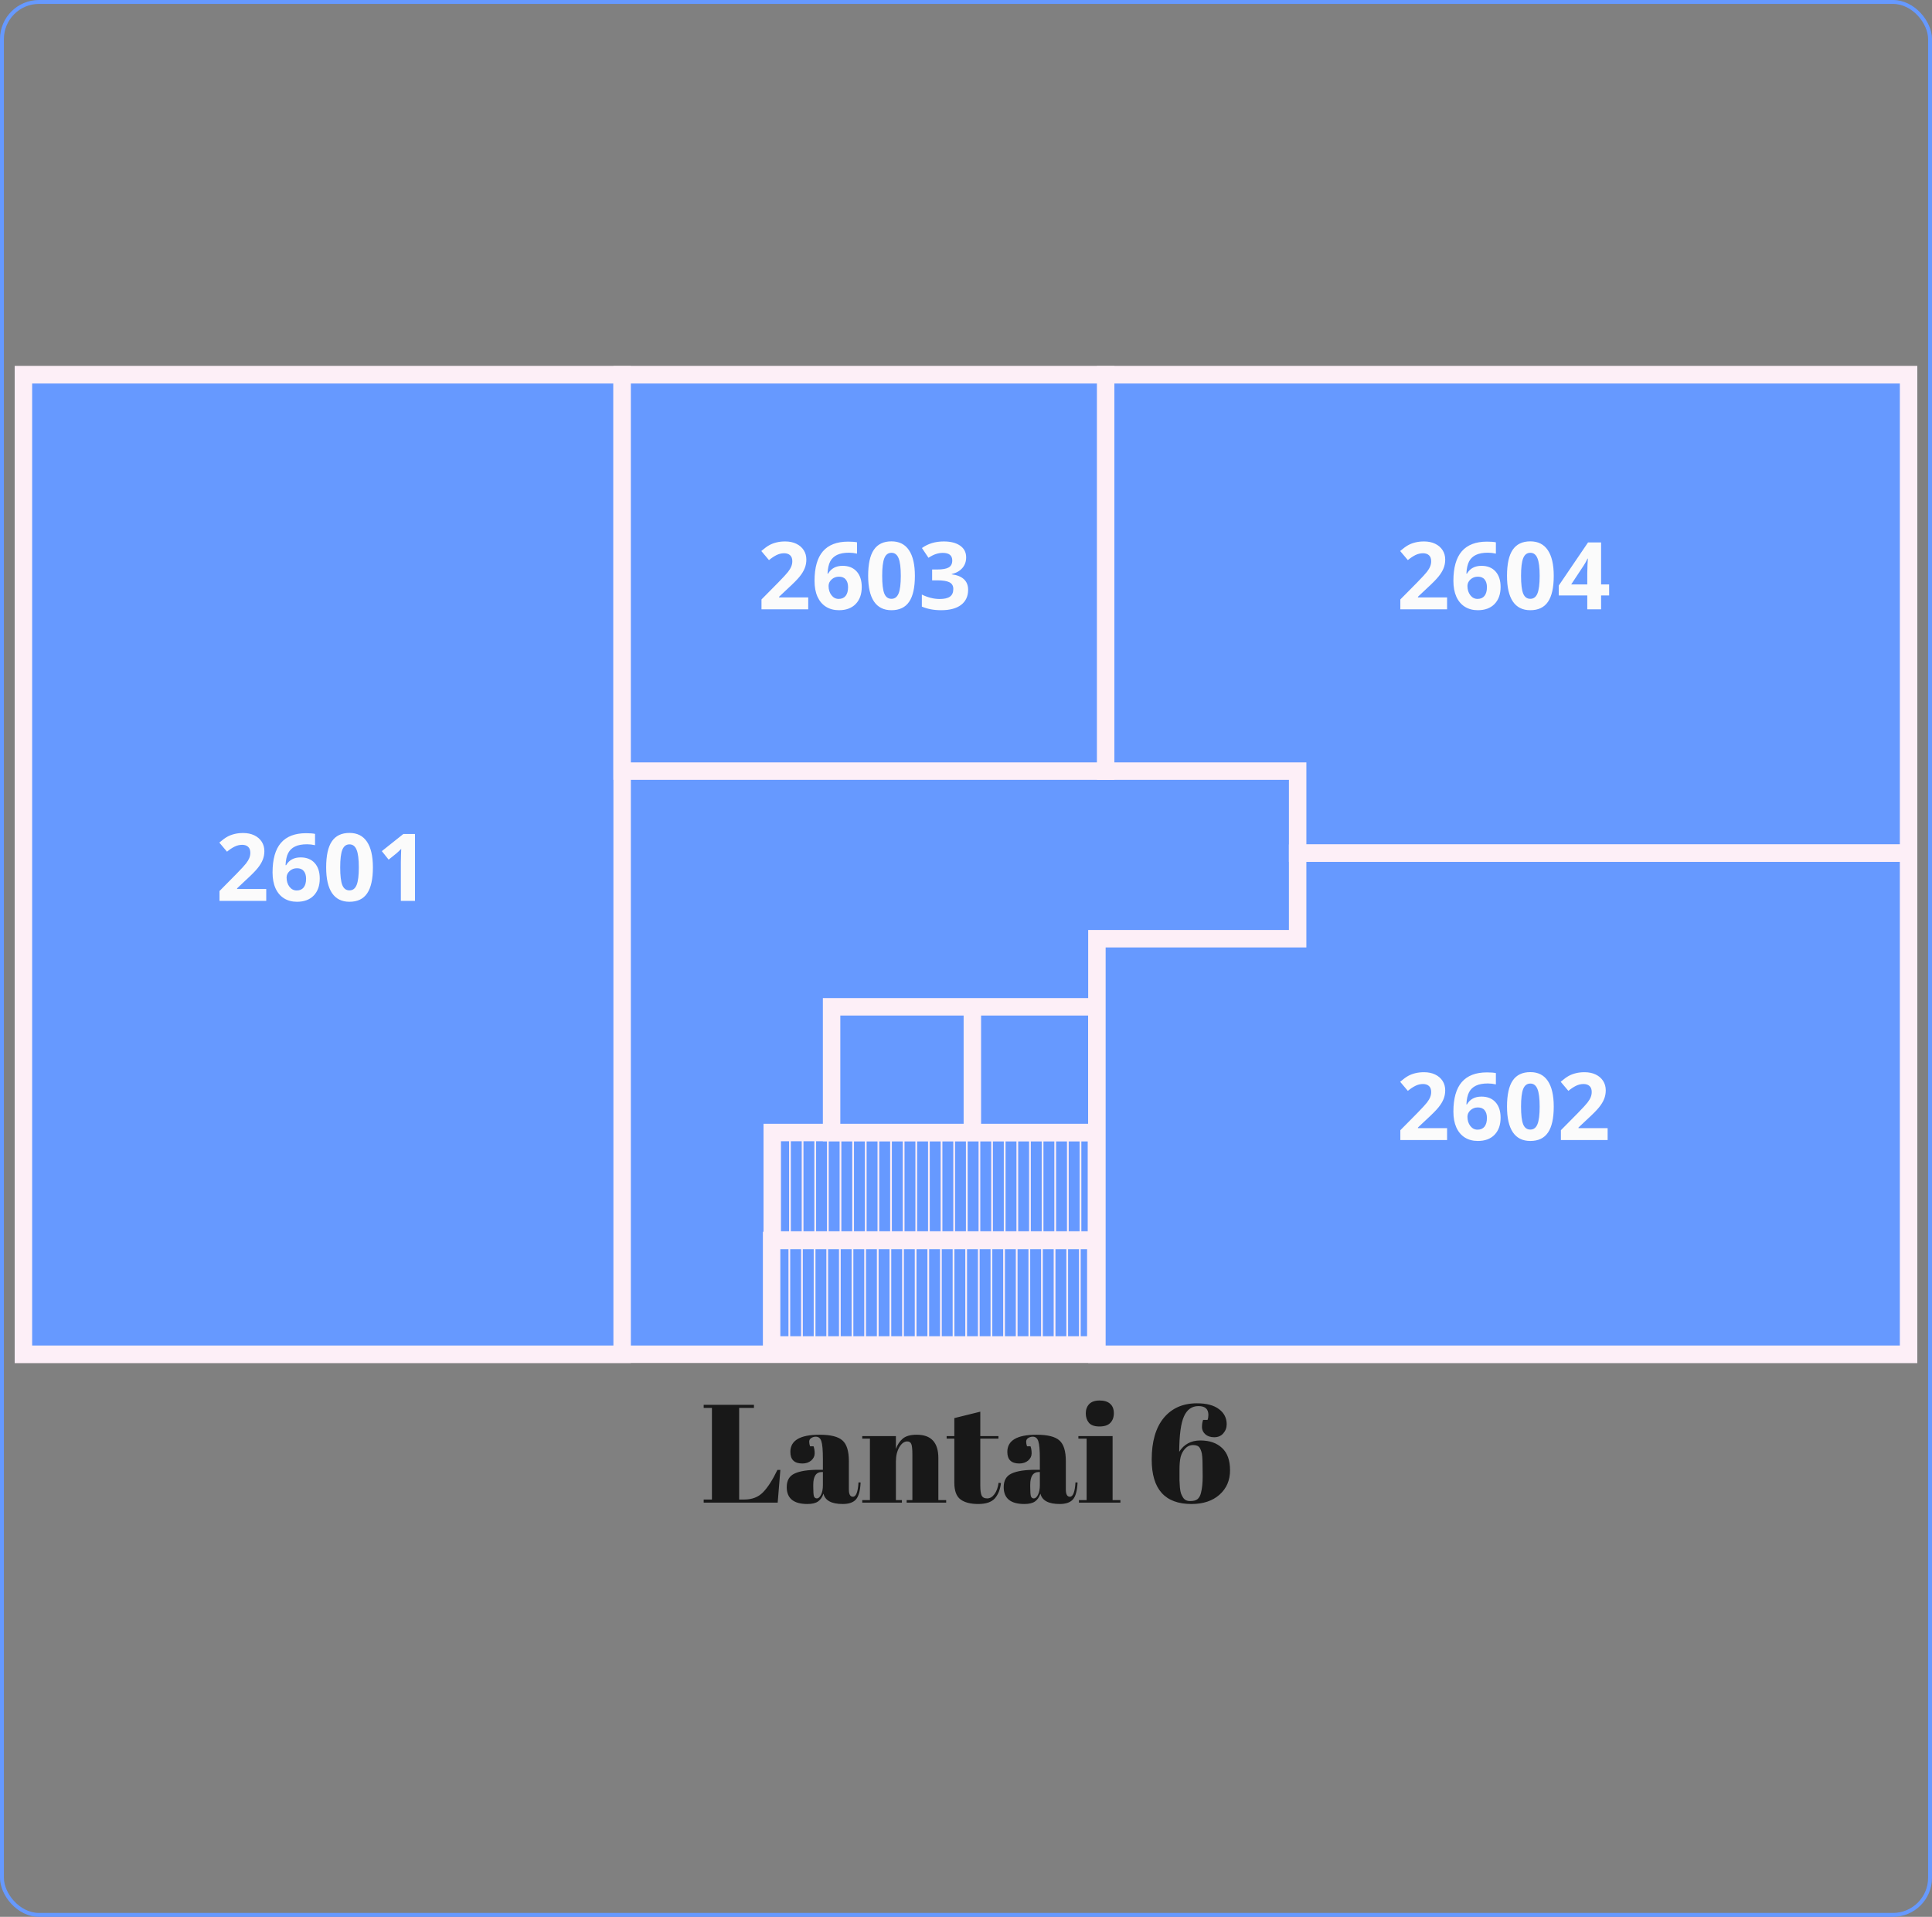 <svg width="495" height="491" viewBox="0 0 495 491" fill="none" xmlns="http://www.w3.org/2000/svg">
<rect x="0" y="0" width="495" height="491" fill="#808080" stroke="none"/>
<rect x="0.5" y="0.5" width="494" height="490" rx="9.5" stroke="#6699FF"/>
<rect x="6" y="96" width="483" height="250.892" fill="#6699FF" stroke="#FDEFF7" stroke-width="4.472"/>
<path fill-rule="evenodd" clip-rule="evenodd" d="M195.461 315.526H197.697H280.758H282.994V317.762V344.511V346.747H280.758H197.697H195.461V344.511V317.762V315.526ZM199.933 319.998V342.275H202.011V319.998H199.933ZM208.484 342.275H205.695V319.998H208.484V342.275ZM205.248 319.998V342.275H202.459V319.998H205.248ZM212.168 342.275H214.956V319.998H212.168V342.275ZM211.721 342.275V319.998H208.932V342.275H211.721ZM221.428 342.275H218.639V319.998H221.428V342.275ZM218.192 319.998V342.275H215.403V319.998H218.192ZM225.113 342.275H227.901V319.998H225.113V342.275ZM224.666 342.275V319.998H221.875V342.275H224.666ZM234.373 342.275H231.584V319.998H234.373V342.275ZM231.137 319.998V342.275H228.348V319.998H231.137ZM238.057 342.275H240.844V319.998H238.057V342.275ZM237.61 342.275V319.998H234.82V342.275H237.61ZM247.318 342.275H244.529V319.998H247.318V342.275ZM244.081 319.998V342.275H241.291V319.998H244.081ZM251.002 342.275H253.79V319.998H251.002V342.275ZM250.554 342.275V319.998H247.765V342.275H250.554ZM260.263 342.275H257.473V319.998H260.263V342.275ZM257.025 319.998V342.275H254.237V319.998H257.025ZM263.947 342.275H266.734V319.998H263.947V342.275ZM263.499 342.275V319.998H260.71V342.275H263.499ZM273.208 342.275H270.417V319.998H273.208V342.275ZM269.97 319.998V342.275H267.181V319.998H269.97ZM276.89 342.275H278.522V319.998H276.89V342.275ZM276.443 342.275V319.998H273.655V342.275H276.443Z" fill="#FDEFF7"/>
<path fill-rule="evenodd" clip-rule="evenodd" d="M195.623 287.86H197.859H280.92H283.156V290.096V317.627V319.863H280.92H197.859H195.623V317.627V290.096V287.86ZM200.095 292.332V315.391H202.173V292.332H200.095ZM208.646 315.391H205.857V292.332H208.646V315.391ZM205.41 292.332V315.391H202.621V292.332H205.41ZM212.33 315.391H215.118V292.332H212.33V315.391ZM211.883 315.391V292.332H209.094V315.391H211.883ZM221.59 315.391H218.801V292.332H221.59V315.391ZM218.354 292.332V315.391H215.566V292.332H218.354ZM225.275 315.391H228.063V292.332H225.275V315.391ZM224.828 315.391V292.332H222.038V315.391H224.828ZM234.535 315.391H231.746V292.332H234.535V315.391ZM231.299 292.332V315.391H228.51V292.332H231.299ZM238.219 315.391H241.006V292.332H238.219V315.391ZM237.772 315.391V292.332H234.982V315.391H237.772ZM247.48 315.391H244.691V292.332H247.48V315.391ZM244.244 292.332V315.391H241.453V292.332H244.244ZM251.164 315.391H253.952V292.332H251.164V315.391ZM250.717 315.391V292.332H247.927V315.391H250.717ZM260.425 315.391H257.635V292.332H260.425V315.391ZM257.188 292.332V315.391H254.399V292.332H257.188ZM264.109 315.391H266.896V292.332H264.109V315.391ZM263.661 315.391V292.332H260.872V315.391H263.661ZM273.37 315.391H270.58V292.332H273.37V315.391ZM270.132 292.332V315.391H267.343V292.332H270.132ZM277.053 315.391H278.684V292.332H277.053V315.391ZM276.605 315.391V292.332H273.817V315.391H276.605Z" fill="#FDEFF7"/>
<rect x="213.064" y="257.895" width="67.978" height="32.2" fill="#6699FF" stroke="#FDEFF7" stroke-width="4.472"/>
<line x1="249.129" y1="258.79" x2="249.129" y2="291.885" stroke="#FDEFF7" stroke-width="4.472"/>
<rect x="6" y="96" width="153.397" height="250.892" fill="#6699FF" stroke="#FDEFF7" stroke-width="4.472"/>
<path fill-rule="evenodd" clip-rule="evenodd" d="M489.002 96H283.279V197.519H332.473V218.538H489V197.519H489.002V96Z" fill="#6699FF"/>
<path d="M283.279 96V93.764H281.043V96H283.279ZM489.002 96H491.238V93.764H489.002V96ZM283.279 197.519H281.043V199.756H283.279V197.519ZM332.473 197.519H334.709V195.283H332.473V197.519ZM332.473 218.538H330.236V220.775H332.473V218.538ZM489 218.538V220.775H491.236V218.538H489ZM489 197.519V195.283H486.764V197.519H489ZM489.002 197.519V199.756H491.238V197.519H489.002ZM283.279 98.236H489.002V93.764H283.279V98.236ZM285.515 197.519V96H281.043V197.519H285.515ZM332.473 195.283H283.279V199.756H332.473V195.283ZM334.709 218.538V197.519H330.236V218.538H334.709ZM489 216.302H332.473V220.775H489V216.302ZM486.764 197.519V218.538H491.236V197.519H486.764ZM489.002 195.283H489V199.756H489.002V195.283ZM486.765 96V197.519H491.238V96H486.765Z" fill="#FDEFF7"/>
<rect x="159.396" y="96" width="123.881" height="101.519" fill="#6699FF" stroke="#FDEFF7" stroke-width="4.472"/>
<path fill-rule="evenodd" clip-rule="evenodd" d="M488.999 346.891H281.041V240.452H332.471V218.538H488.998V240.452H488.999V346.891Z" fill="#6699FF"/>
<path d="M281.041 346.891V349.127H278.805V346.891H281.041ZM488.999 346.891H491.235V349.127H488.999V346.891ZM281.041 240.452H278.805V238.216H281.041V240.452ZM332.471 240.452H334.707V242.688H332.471V240.452ZM332.471 218.538H330.234V216.302H332.471V218.538ZM488.998 218.538V216.302H491.234V218.538H488.998ZM488.998 240.452V242.688H486.762V240.452H488.998ZM488.999 240.452V238.216H491.235V240.452H488.999ZM281.041 344.655H488.999V349.127H281.041V344.655ZM283.277 240.452V346.891H278.805V240.452H283.277ZM332.471 242.688H281.041V238.216H332.471V242.688ZM334.707 218.538V240.452H330.234V218.538H334.707ZM488.998 220.774H332.471V216.302H488.998V220.774ZM486.762 240.452V218.538H491.234V240.452H486.762ZM488.999 242.688H488.998V238.216H488.999V242.688ZM486.763 346.891V240.452H491.235V346.891H486.763Z" fill="#FDEFF7"/>
<path d="M68.214 230.756H56.238V228.236L60.538 223.889C61.812 222.584 62.644 221.682 63.035 221.182C63.425 220.674 63.706 220.205 63.878 219.775C64.05 219.346 64.136 218.9 64.136 218.439C64.136 217.752 63.945 217.24 63.562 216.904C63.187 216.568 62.683 216.4 62.05 216.4C61.386 216.4 60.742 216.553 60.117 216.857C59.492 217.162 58.839 217.596 58.16 218.158L56.191 215.826C57.035 215.107 57.734 214.6 58.288 214.303C58.843 214.006 59.449 213.779 60.105 213.623C60.761 213.459 61.495 213.377 62.308 213.377C63.378 213.377 64.324 213.572 65.144 213.963C65.964 214.354 66.601 214.9 67.054 215.604C67.507 216.307 67.734 217.111 67.734 218.018C67.734 218.807 67.593 219.549 67.312 220.244C67.038 220.932 66.609 221.639 66.023 222.365C65.445 223.092 64.421 224.127 62.953 225.471L60.749 227.545V227.709H68.214V230.756ZM69.831 223.479C69.831 220.088 70.546 217.564 71.976 215.908C73.413 214.252 75.562 213.424 78.421 213.424C79.398 213.424 80.163 213.482 80.718 213.6V216.494C80.023 216.338 79.335 216.26 78.656 216.26C77.413 216.26 76.398 216.447 75.609 216.822C74.828 217.197 74.242 217.752 73.851 218.486C73.46 219.221 73.23 220.264 73.159 221.615H73.312C74.085 220.287 75.324 219.623 77.027 219.623C78.558 219.623 79.757 220.104 80.624 221.064C81.492 222.025 81.925 223.354 81.925 225.049C81.925 226.877 81.409 228.326 80.378 229.397C79.347 230.459 77.917 230.99 76.089 230.99C74.824 230.99 73.718 230.697 72.773 230.111C71.835 229.525 71.109 228.67 70.593 227.545C70.085 226.42 69.831 225.064 69.831 223.479ZM76.019 228.096C76.792 228.096 77.386 227.838 77.8 227.322C78.214 226.799 78.421 226.057 78.421 225.096C78.421 224.26 78.226 223.604 77.835 223.127C77.453 222.643 76.871 222.4 76.089 222.4C75.355 222.4 74.726 222.639 74.203 223.115C73.687 223.592 73.429 224.147 73.429 224.779C73.429 225.709 73.671 226.494 74.156 227.135C74.648 227.775 75.269 228.096 76.019 228.096ZM95.542 222.189C95.542 225.182 95.05 227.397 94.066 228.834C93.089 230.272 91.581 230.99 89.542 230.99C87.566 230.99 86.074 230.248 85.066 228.764C84.066 227.279 83.566 225.088 83.566 222.189C83.566 219.166 84.054 216.939 85.031 215.51C86.007 214.072 87.511 213.354 89.542 213.354C91.519 213.354 93.011 214.104 94.019 215.604C95.034 217.104 95.542 219.299 95.542 222.189ZM87.163 222.189C87.163 224.291 87.343 225.799 87.703 226.713C88.07 227.619 88.683 228.072 89.542 228.072C90.386 228.072 90.996 227.611 91.371 226.689C91.746 225.768 91.933 224.268 91.933 222.189C91.933 220.088 91.742 218.58 91.359 217.666C90.984 216.744 90.378 216.283 89.542 216.283C88.691 216.283 88.081 216.744 87.714 217.666C87.347 218.58 87.163 220.088 87.163 222.189ZM106.324 230.756H102.703V220.842L102.738 219.213L102.796 217.432C102.195 218.033 101.777 218.428 101.542 218.615L99.574 220.197L97.828 218.018L103.347 213.623H106.324V230.756Z" fill="#FBFBFB"/>
<path d="M207.076 156.071H195.1V153.551L199.401 149.203C200.674 147.899 201.506 146.996 201.897 146.496C202.287 145.989 202.568 145.52 202.74 145.09C202.912 144.661 202.998 144.215 202.998 143.754C202.998 143.067 202.807 142.555 202.424 142.219C202.049 141.883 201.545 141.715 200.912 141.715C200.248 141.715 199.604 141.868 198.979 142.172C198.354 142.477 197.701 142.911 197.022 143.473L195.053 141.141C195.897 140.422 196.596 139.914 197.151 139.618C197.705 139.321 198.311 139.094 198.967 138.938C199.623 138.774 200.358 138.692 201.17 138.692C202.24 138.692 203.186 138.887 204.006 139.278C204.826 139.668 205.463 140.215 205.916 140.918C206.369 141.621 206.596 142.426 206.596 143.332C206.596 144.121 206.455 144.864 206.174 145.559C205.901 146.246 205.471 146.953 204.885 147.68C204.307 148.407 203.283 149.442 201.815 150.786L199.611 152.86V153.024H207.076V156.071ZM208.693 148.793C208.693 145.403 209.408 142.879 210.838 141.223C212.276 139.567 214.424 138.739 217.283 138.739C218.26 138.739 219.026 138.797 219.58 138.914V141.809C218.885 141.653 218.197 141.575 217.518 141.575C216.276 141.575 215.26 141.762 214.471 142.137C213.69 142.512 213.104 143.067 212.713 143.801C212.322 144.536 212.092 145.578 212.022 146.93H212.174C212.947 145.602 214.186 144.938 215.889 144.938C217.42 144.938 218.619 145.418 219.486 146.379C220.354 147.34 220.787 148.668 220.787 150.364C220.787 152.192 220.272 153.641 219.24 154.711C218.209 155.774 216.779 156.305 214.951 156.305C213.686 156.305 212.58 156.012 211.635 155.426C210.697 154.84 209.971 153.985 209.455 152.86C208.947 151.735 208.693 150.379 208.693 148.793ZM214.881 153.411C215.654 153.411 216.248 153.153 216.662 152.637C217.076 152.114 217.283 151.371 217.283 150.411C217.283 149.575 217.088 148.918 216.697 148.442C216.315 147.957 215.733 147.715 214.951 147.715C214.217 147.715 213.588 147.953 213.065 148.43C212.549 148.907 212.291 149.461 212.291 150.094C212.291 151.024 212.533 151.809 213.018 152.45C213.51 153.09 214.131 153.411 214.881 153.411ZM234.404 147.504C234.404 150.496 233.912 152.711 232.928 154.149C231.951 155.586 230.443 156.305 228.404 156.305C226.428 156.305 224.936 155.563 223.928 154.078C222.928 152.594 222.428 150.403 222.428 147.504C222.428 144.481 222.916 142.254 223.893 140.825C224.869 139.387 226.373 138.668 228.404 138.668C230.381 138.668 231.873 139.418 232.881 140.918C233.897 142.418 234.404 144.614 234.404 147.504ZM226.026 147.504C226.026 149.606 226.205 151.114 226.565 152.028C226.932 152.934 227.545 153.387 228.404 153.387C229.248 153.387 229.858 152.926 230.233 152.004C230.608 151.082 230.795 149.582 230.795 147.504C230.795 145.403 230.604 143.895 230.221 142.981C229.846 142.059 229.24 141.598 228.404 141.598C227.553 141.598 226.943 142.059 226.576 142.981C226.209 143.895 226.026 145.403 226.026 147.504ZM247.541 142.77C247.541 143.84 247.217 144.75 246.568 145.5C245.92 146.25 245.01 146.766 243.838 147.047V147.118C245.221 147.289 246.268 147.711 246.979 148.383C247.69 149.047 248.045 149.946 248.045 151.078C248.045 152.727 247.447 154.012 246.252 154.934C245.057 155.848 243.35 156.305 241.131 156.305C239.272 156.305 237.623 155.996 236.186 155.379V152.297C236.85 152.633 237.58 152.907 238.377 153.118C239.174 153.328 239.963 153.434 240.744 153.434C241.94 153.434 242.822 153.231 243.393 152.825C243.963 152.418 244.248 151.766 244.248 150.868C244.248 150.063 243.92 149.493 243.264 149.157C242.608 148.821 241.561 148.653 240.123 148.653H238.822V145.875H240.147C241.475 145.875 242.443 145.703 243.053 145.36C243.67 145.008 243.979 144.411 243.979 143.567C243.979 142.27 243.166 141.621 241.541 141.621C240.979 141.621 240.404 141.715 239.818 141.903C239.24 142.09 238.596 142.414 237.885 142.875L236.209 140.379C237.772 139.254 239.635 138.692 241.799 138.692C243.572 138.692 244.971 139.051 245.994 139.77C247.026 140.489 247.541 141.489 247.541 142.77Z" fill="#FBFBFB"/>
<path d="M180.292 359.848H193.172V360.635H189.38V384.106H190.668C192.695 384.106 194.305 383.485 195.498 382.245C196.714 381.005 197.943 379.097 199.183 376.521H199.934L199.254 384.893H180.292V384.106H182.403V360.635H180.292V359.848ZM209.798 376.485H210.836V373.73C210.836 371.464 210.705 369.949 210.442 369.186C210.204 368.399 209.727 368.006 209.011 368.006C208.582 368.006 208.188 368.125 207.831 368.363C207.497 368.578 207.33 368.888 207.33 369.294C207.33 369.675 207.401 370.069 207.544 370.474H208.439C208.63 370.975 208.725 371.583 208.725 372.299C208.725 372.991 208.427 373.599 207.831 374.124C207.234 374.624 206.483 374.875 205.577 374.875C203.525 374.875 202.5 373.885 202.5 371.905C202.5 368.972 204.992 367.505 209.977 367.505C212.816 367.505 214.771 367.994 215.845 368.972C216.942 369.926 217.491 371.691 217.491 374.267V381.53C217.491 382.77 217.836 383.39 218.528 383.39C219.339 383.39 219.816 382.162 219.959 379.705L220.496 379.741C220.4 381.84 220.007 383.283 219.315 384.07C218.623 384.857 217.491 385.25 215.916 385.25C213.054 385.25 211.408 384.368 210.979 382.603C210.669 383.509 210.204 384.177 209.584 384.606C208.963 385.036 208.057 385.25 206.865 385.25C203.334 385.25 201.569 383.807 201.569 380.921C201.569 379.228 202.237 378.071 203.573 377.451C204.933 376.807 207.008 376.485 209.798 376.485ZM208.367 380.886C208.367 382.126 208.427 382.925 208.546 383.283C208.689 383.64 208.94 383.819 209.297 383.819C209.679 383.819 210.025 383.521 210.335 382.925C210.669 382.305 210.836 381.458 210.836 380.385V377.057H210.585C209.107 377.057 208.367 378.143 208.367 380.313V380.886ZM220.919 367.862H229.541V371.154C229.923 370.057 230.507 369.174 231.295 368.506C232.082 367.839 233.274 367.505 234.872 367.505C238.569 367.505 240.418 369.496 240.418 373.48V384.249H242.421V384.893H232.296V384.249H233.763V372.621C233.763 371.19 233.668 370.271 233.477 369.866C233.286 369.437 232.94 369.222 232.439 369.222C231.676 369.222 230.996 369.723 230.4 370.725C229.828 371.726 229.541 372.943 229.541 374.374V384.249H231.08V384.893H220.919V384.249H222.887V368.506H220.919V367.862ZM244.508 379.776V368.506H242.541V367.862H244.508V363.247L251.163 361.601V367.862H255.814V368.506H251.163V380.564C251.163 381.685 251.27 382.507 251.485 383.032C251.724 383.557 252.201 383.819 252.916 383.819C253.632 383.819 254.252 383.462 254.777 382.746C255.325 382.03 255.683 381.053 255.85 379.812L256.458 379.884C256.267 381.53 255.743 382.841 254.884 383.819C254.025 384.773 252.606 385.25 250.626 385.25C248.647 385.25 247.132 384.857 246.083 384.07C245.033 383.283 244.508 381.852 244.508 379.776ZM265.387 376.485H266.424V373.73C266.424 371.464 266.293 369.949 266.031 369.186C265.792 368.399 265.315 368.006 264.6 368.006C264.17 368.006 263.777 368.125 263.419 368.363C263.085 368.578 262.918 368.888 262.918 369.294C262.918 369.675 262.99 370.069 263.133 370.474H264.027C264.218 370.975 264.313 371.583 264.313 372.299C264.313 372.991 264.015 373.599 263.419 374.124C262.823 374.624 262.071 374.875 261.165 374.875C259.114 374.875 258.088 373.885 258.088 371.905C258.088 368.972 260.58 367.505 265.566 367.505C268.404 367.505 270.36 367.994 271.433 368.972C272.53 369.926 273.079 371.691 273.079 374.267V381.53C273.079 382.77 273.425 383.39 274.116 383.39C274.927 383.39 275.404 382.162 275.548 379.705L276.084 379.741C275.989 381.84 275.595 383.283 274.904 384.07C274.212 384.857 273.079 385.25 271.505 385.25C268.642 385.25 266.997 384.368 266.567 382.603C266.257 383.509 265.792 384.177 265.172 384.606C264.552 385.036 263.645 385.25 262.453 385.25C258.923 385.25 257.158 383.807 257.158 380.921C257.158 379.228 257.826 378.071 259.161 377.451C260.521 376.807 262.596 376.485 265.387 376.485ZM263.956 380.886C263.956 382.126 264.015 382.925 264.134 383.283C264.278 383.64 264.528 383.819 264.886 383.819C265.267 383.819 265.613 383.521 265.923 382.925C266.257 382.305 266.424 381.458 266.424 380.385V377.057H266.174C264.695 377.057 263.956 378.143 263.956 380.313V380.886ZM281.695 365.394C280.431 365.394 279.525 365.072 278.976 364.428C278.451 363.784 278.189 362.985 278.189 362.031C278.189 361.077 278.475 360.289 279.048 359.669C279.644 359.049 280.538 358.739 281.731 358.739C282.924 358.739 283.83 359.025 284.45 359.598C285.07 360.146 285.38 360.945 285.38 361.995C285.38 363.021 285.082 363.843 284.486 364.464C283.89 365.084 282.959 365.394 281.695 365.394ZM276.293 367.862H285.058V384.249H287.062V384.893H276.436V384.249H278.404V368.506H276.293V367.862ZM295.079 373.873C295.079 369.27 296.104 365.716 298.155 363.211C300.231 360.707 303.069 359.455 306.671 359.455C309.127 359.455 311.012 359.956 312.323 360.957C313.635 361.935 314.291 363.223 314.291 364.821C314.291 365.728 313.993 366.515 313.397 367.183C312.824 367.827 312.061 368.149 311.107 368.149C310.153 368.149 309.39 367.898 308.817 367.397C308.245 366.873 307.959 366.264 307.959 365.573C307.959 364.857 308.054 364.237 308.245 363.712H309.39C309.533 363.331 309.604 362.901 309.604 362.424C309.604 360.922 308.758 360.17 307.064 360.17C305.371 360.17 304.13 361.053 303.343 362.818C302.556 364.559 302.151 367.576 302.127 371.87C303.367 369.938 305.168 368.972 307.529 368.972C309.891 368.972 311.751 369.616 313.111 370.904C314.47 372.168 315.15 374.076 315.15 376.628C315.15 379.18 314.255 381.255 312.467 382.853C310.678 384.451 308.281 385.25 305.275 385.25C298.477 385.25 295.079 381.458 295.079 373.873ZM305.705 370.152C304.894 370.152 304.202 370.462 303.629 371.082C303.081 371.679 302.699 372.394 302.485 373.229C302.294 374.04 302.198 375.113 302.198 376.449C302.198 377.761 302.198 378.679 302.198 379.204C302.222 379.705 302.258 380.313 302.306 381.029C302.377 381.72 302.473 382.233 302.592 382.567C302.711 382.877 302.878 383.211 303.093 383.569C303.474 384.189 304.083 384.499 304.917 384.499C305.752 384.499 306.372 384.344 306.778 384.034C307.207 383.7 307.517 383.151 307.708 382.388C307.994 381.267 308.137 379.872 308.137 378.202C308.137 376.533 308.125 375.423 308.102 374.875C308.102 374.326 308.078 373.754 308.03 373.158C307.982 372.537 307.899 372.072 307.78 371.762C307.684 371.452 307.553 371.154 307.386 370.868C307.076 370.391 306.515 370.152 305.705 370.152Z" fill="#181818"/>
<path d="M370.76 292.026H358.783V289.506L363.084 285.158C364.358 283.854 365.19 282.951 365.58 282.451C365.971 281.943 366.252 281.475 366.424 281.045C366.596 280.615 366.682 280.17 366.682 279.709C366.682 279.022 366.49 278.51 366.108 278.174C365.733 277.838 365.229 277.67 364.596 277.67C363.932 277.67 363.287 277.822 362.662 278.127C362.037 278.432 361.385 278.865 360.705 279.428L358.737 277.096C359.58 276.377 360.279 275.869 360.834 275.572C361.389 275.276 361.994 275.049 362.651 274.893C363.307 274.729 364.041 274.647 364.854 274.647C365.924 274.647 366.869 274.842 367.69 275.233C368.51 275.623 369.147 276.17 369.6 276.873C370.053 277.576 370.279 278.381 370.279 279.287C370.279 280.076 370.139 280.818 369.858 281.514C369.584 282.201 369.154 282.908 368.569 283.635C367.99 284.361 366.967 285.397 365.498 286.74L363.295 288.815V288.979H370.76V292.026ZM372.377 284.748C372.377 281.358 373.092 278.834 374.522 277.178C375.959 275.522 378.108 274.693 380.967 274.693C381.944 274.693 382.709 274.752 383.264 274.869V277.764C382.569 277.608 381.881 277.529 381.201 277.529C379.959 277.529 378.944 277.717 378.154 278.092C377.373 278.467 376.787 279.022 376.397 279.756C376.006 280.49 375.776 281.533 375.705 282.885H375.858C376.631 281.557 377.869 280.893 379.572 280.893C381.104 280.893 382.303 281.373 383.17 282.334C384.037 283.295 384.471 284.623 384.471 286.318C384.471 288.147 383.955 289.596 382.924 290.666C381.893 291.729 380.463 292.26 378.635 292.26C377.369 292.26 376.264 291.967 375.319 291.381C374.381 290.795 373.654 289.94 373.139 288.815C372.631 287.69 372.377 286.334 372.377 284.748ZM378.565 289.365C379.338 289.365 379.932 289.108 380.346 288.592C380.76 288.068 380.967 287.326 380.967 286.365C380.967 285.529 380.772 284.873 380.381 284.397C379.998 283.912 379.416 283.67 378.635 283.67C377.901 283.67 377.272 283.908 376.748 284.385C376.233 284.861 375.975 285.416 375.975 286.049C375.975 286.979 376.217 287.764 376.701 288.404C377.194 289.045 377.815 289.365 378.565 289.365ZM398.088 283.459C398.088 286.451 397.596 288.666 396.612 290.104C395.635 291.541 394.127 292.26 392.088 292.26C390.112 292.26 388.619 291.518 387.612 290.033C386.612 288.549 386.112 286.358 386.112 283.459C386.112 280.436 386.6 278.209 387.576 276.779C388.553 275.342 390.057 274.623 392.088 274.623C394.065 274.623 395.557 275.373 396.565 276.873C397.58 278.373 398.088 280.568 398.088 283.459ZM389.709 283.459C389.709 285.561 389.889 287.068 390.248 287.983C390.615 288.889 391.229 289.342 392.088 289.342C392.932 289.342 393.541 288.881 393.916 287.959C394.291 287.037 394.479 285.537 394.479 283.459C394.479 281.358 394.287 279.85 393.904 278.936C393.529 278.014 392.924 277.553 392.088 277.553C391.237 277.553 390.627 278.014 390.26 278.936C389.893 279.85 389.709 281.358 389.709 283.459ZM411.893 292.026H399.916V289.506L404.217 285.158C405.49 283.854 406.322 282.951 406.713 282.451C407.104 281.943 407.385 281.475 407.557 281.045C407.729 280.615 407.815 280.17 407.815 279.709C407.815 279.022 407.623 278.51 407.24 278.174C406.865 277.838 406.362 277.67 405.729 277.67C405.065 277.67 404.42 277.822 403.795 278.127C403.17 278.432 402.518 278.865 401.838 279.428L399.869 277.096C400.713 276.377 401.412 275.869 401.967 275.572C402.522 275.276 403.127 275.049 403.783 274.893C404.44 274.729 405.174 274.647 405.987 274.647C407.057 274.647 408.002 274.842 408.822 275.233C409.643 275.623 410.279 276.17 410.733 276.873C411.186 277.576 411.412 278.381 411.412 279.287C411.412 280.076 411.272 280.818 410.99 281.514C410.717 282.201 410.287 282.908 409.701 283.635C409.123 284.361 408.1 285.397 406.631 286.74L404.428 288.815V288.979H411.893V292.026Z" fill="#FBFBFB"/>
<path d="M370.76 156.071H358.783V153.551L363.084 149.203C364.358 147.899 365.19 146.996 365.58 146.496C365.971 145.989 366.252 145.52 366.424 145.09C366.596 144.661 366.682 144.215 366.682 143.754C366.682 143.067 366.49 142.555 366.108 142.219C365.733 141.883 365.229 141.715 364.596 141.715C363.932 141.715 363.287 141.868 362.662 142.172C362.037 142.477 361.385 142.911 360.705 143.473L358.736 141.141C359.58 140.422 360.279 139.914 360.834 139.618C361.389 139.321 361.994 139.094 362.65 138.938C363.307 138.774 364.041 138.692 364.854 138.692C365.924 138.692 366.869 138.887 367.69 139.278C368.51 139.668 369.147 140.215 369.6 140.918C370.053 141.621 370.279 142.426 370.279 143.332C370.279 144.121 370.139 144.864 369.858 145.559C369.584 146.246 369.154 146.953 368.568 147.68C367.99 148.407 366.967 149.442 365.498 150.786L363.295 152.86V153.024H370.76V156.071ZM372.377 148.793C372.377 145.403 373.092 142.879 374.522 141.223C375.959 139.567 378.108 138.739 380.967 138.739C381.943 138.739 382.709 138.797 383.264 138.914V141.809C382.568 141.653 381.881 141.575 381.201 141.575C379.959 141.575 378.943 141.762 378.154 142.137C377.373 142.512 376.787 143.067 376.397 143.801C376.006 144.536 375.775 145.578 375.705 146.93H375.858C376.631 145.602 377.869 144.938 379.572 144.938C381.104 144.938 382.303 145.418 383.17 146.379C384.037 147.34 384.471 148.668 384.471 150.364C384.471 152.192 383.955 153.641 382.924 154.711C381.893 155.774 380.463 156.305 378.635 156.305C377.369 156.305 376.264 156.012 375.318 155.426C374.381 154.84 373.654 153.985 373.139 152.86C372.631 151.735 372.377 150.379 372.377 148.793ZM378.565 153.411C379.338 153.411 379.932 153.153 380.346 152.637C380.76 152.114 380.967 151.371 380.967 150.411C380.967 149.575 380.772 148.918 380.381 148.442C379.998 147.957 379.416 147.715 378.635 147.715C377.9 147.715 377.272 147.953 376.748 148.43C376.233 148.907 375.975 149.461 375.975 150.094C375.975 151.024 376.217 151.809 376.701 152.45C377.193 153.09 377.815 153.411 378.565 153.411ZM398.088 147.504C398.088 150.496 397.596 152.711 396.611 154.149C395.635 155.586 394.127 156.305 392.088 156.305C390.111 156.305 388.619 155.563 387.611 154.078C386.611 152.594 386.111 150.403 386.111 147.504C386.111 144.481 386.6 142.254 387.576 140.825C388.553 139.387 390.057 138.668 392.088 138.668C394.065 138.668 395.557 139.418 396.565 140.918C397.58 142.418 398.088 144.614 398.088 147.504ZM389.709 147.504C389.709 149.606 389.889 151.114 390.248 152.028C390.615 152.934 391.229 153.387 392.088 153.387C392.932 153.387 393.541 152.926 393.916 152.004C394.291 151.082 394.479 149.582 394.479 147.504C394.479 145.403 394.287 143.895 393.904 142.981C393.529 142.059 392.924 141.598 392.088 141.598C391.236 141.598 390.627 142.059 390.26 142.981C389.893 143.895 389.709 145.403 389.709 147.504ZM412.279 152.52H410.217V156.071H406.678V152.52H399.365V150L406.877 138.938H410.217V149.707H412.279V152.52ZM406.678 149.707V146.801C406.678 146.317 406.697 145.614 406.736 144.692C406.775 143.77 406.807 143.235 406.83 143.086H406.736C406.447 143.727 406.1 144.352 405.693 144.961L402.553 149.707H406.678Z" fill="#FBFBFB"/>
</svg>
